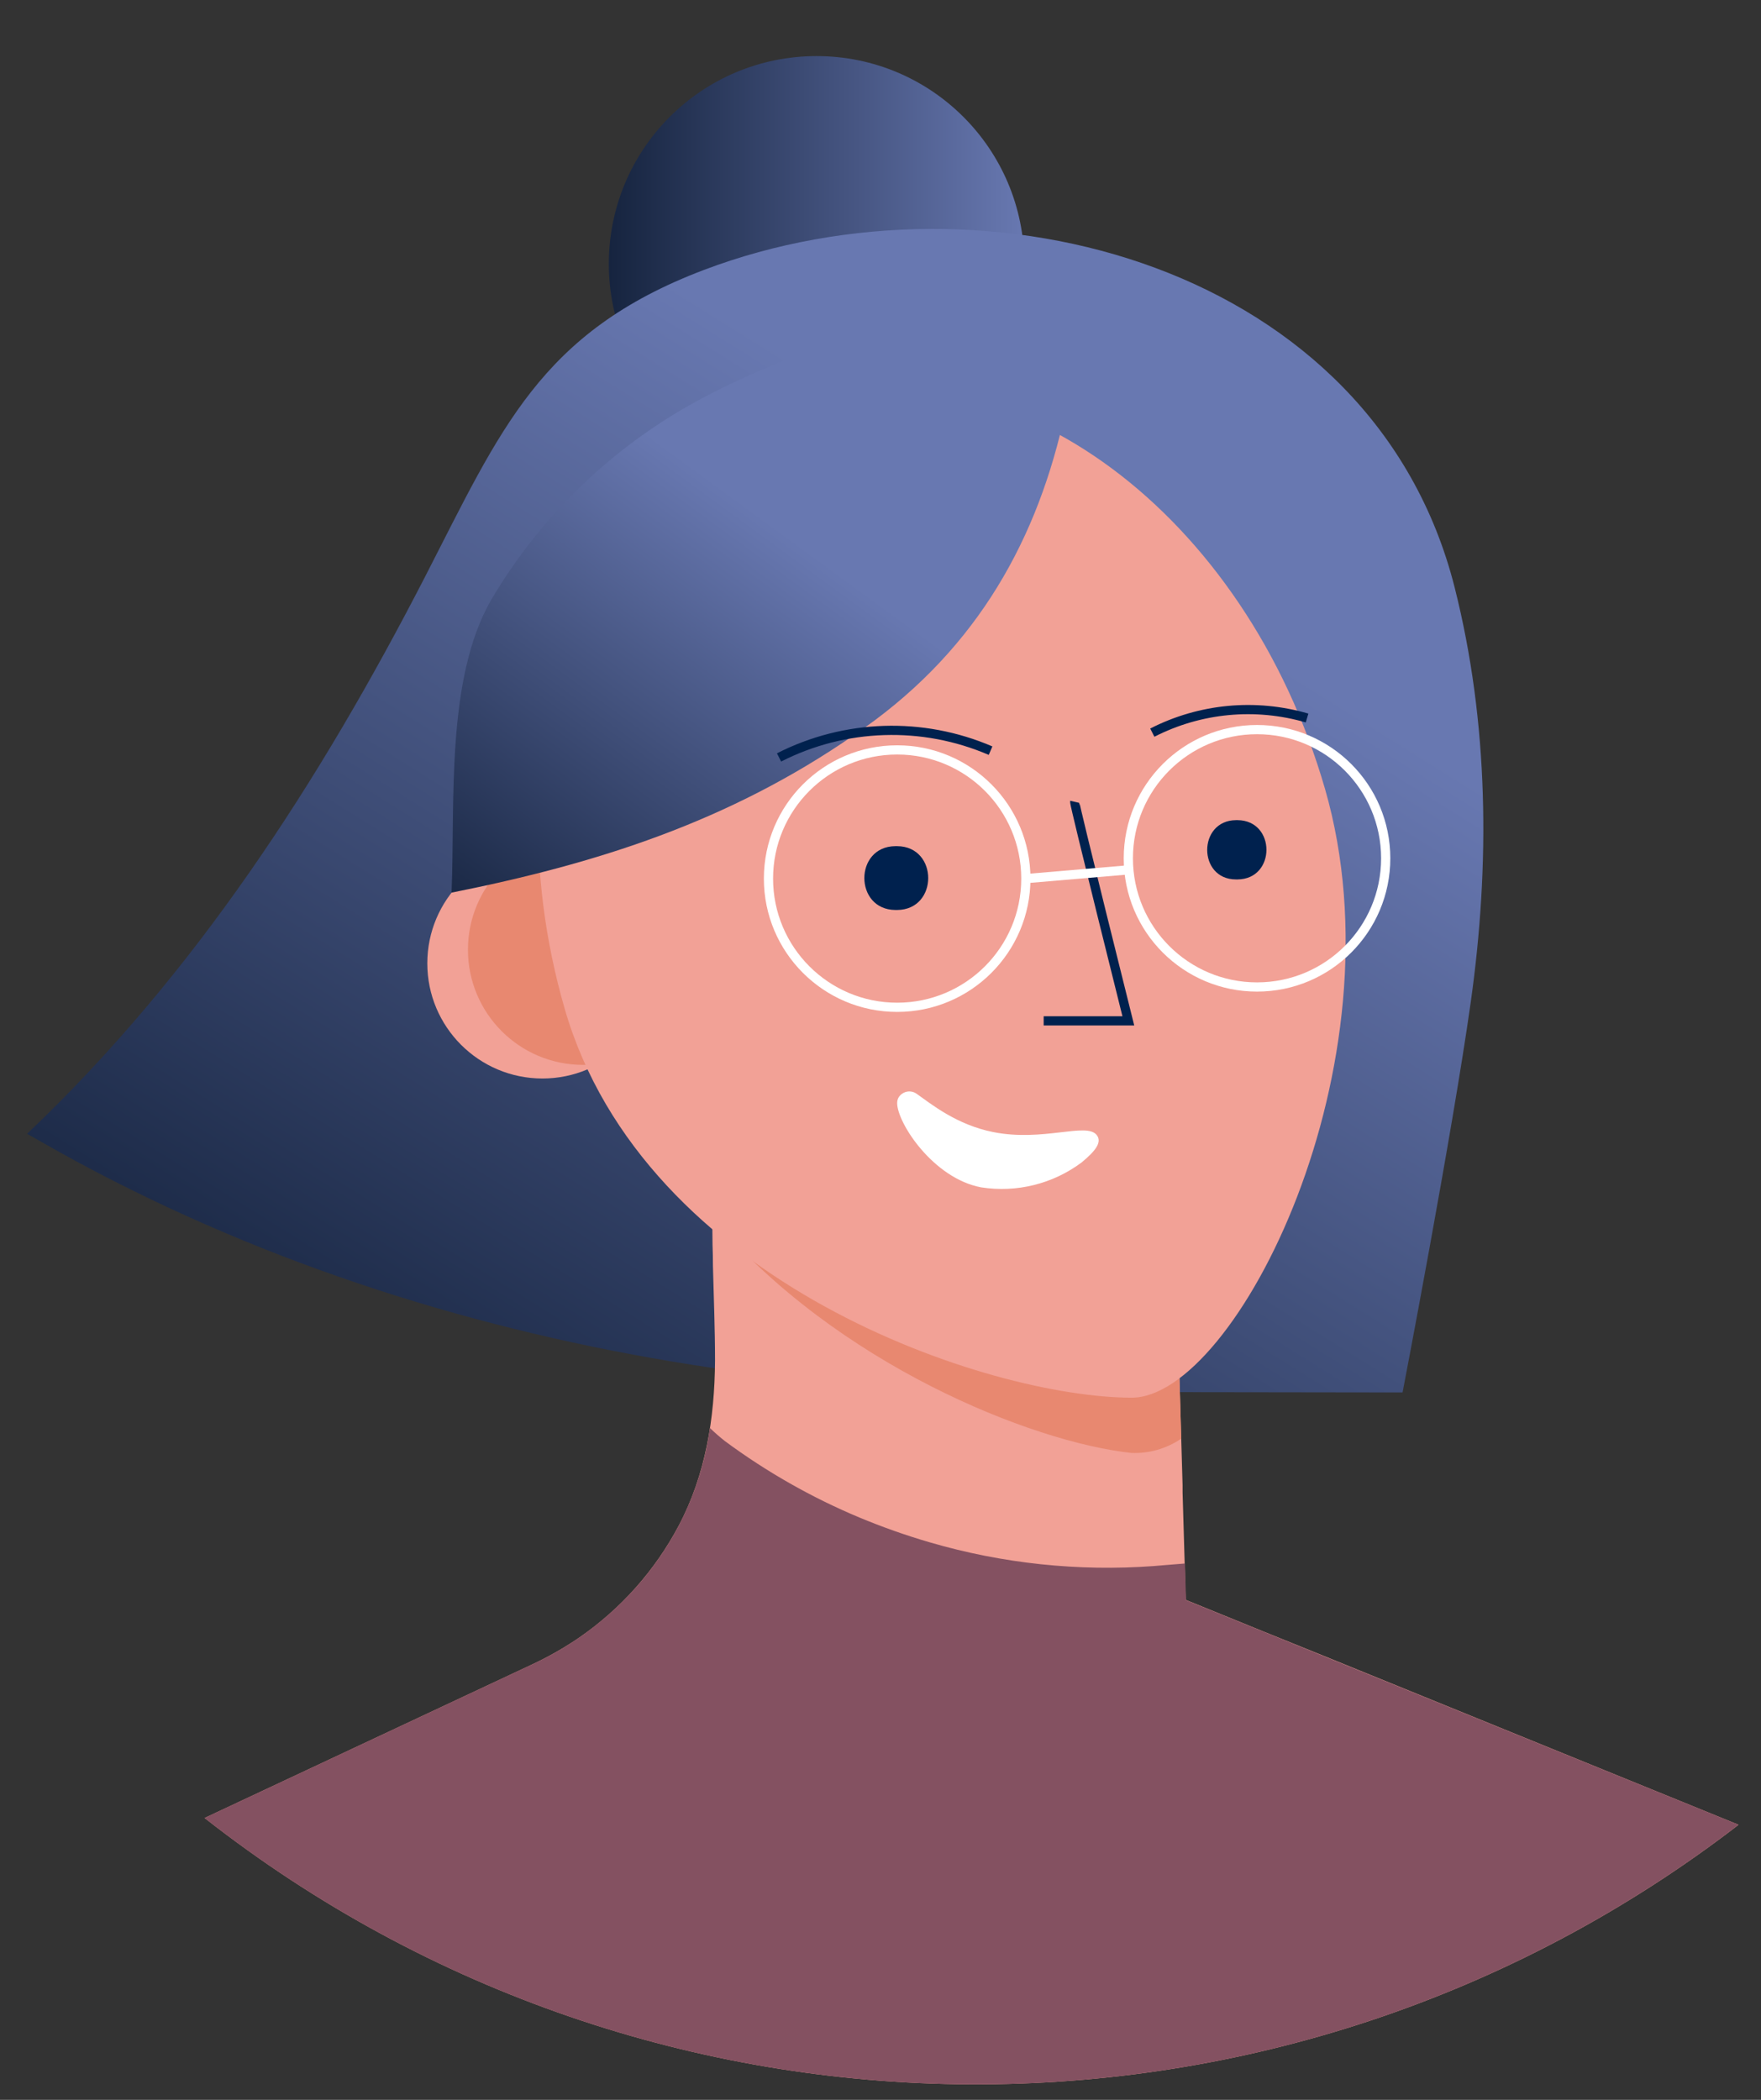 <svg width="26" height="31" viewBox="0 0 26 31" fill="none" xmlns="http://www.w3.org/2000/svg">
<rect x="0" y="0" width="26" height="31" fill="#333333" stroke="none"/>
<ellipse cx="12.056" cy="3.895" rx="3.067" ry="3.067" fill="url(#paint0_linear_2912_6551)"/>
<path d="M14.706 20.539C13.104 20.511 11.506 20.365 9.926 20.101C6.778 19.575 3.696 18.57 0.9 17.021C0.734 16.928 0.568 16.834 0.4 16.738C2.879 14.385 4.719 11.538 6.274 8.518C7.394 6.339 7.974 4.902 10.393 3.985C14.599 2.392 20.281 3.941 21.477 8.673C21.982 10.673 22.001 12.764 21.714 14.799C21.437 16.767 20.708 20.557 20.708 20.557C20.708 20.557 15.491 20.553 14.706 20.539Z" fill="url(#paint1_linear_2912_6551)"/>
<path d="M25.669 26.939C18.984 32.086 9.66 32.045 3.021 26.839L7.887 24.558C8.036 24.487 8.181 24.409 8.322 24.324L8.434 24.254C8.474 24.229 8.513 24.203 8.552 24.176C9.166 23.752 9.669 23.187 10.019 22.528C10.419 21.773 10.551 20.939 10.557 20.089C10.557 19.622 10.538 19.155 10.526 18.689C10.526 18.584 10.524 18.479 10.52 18.374C10.516 18.056 10.513 17.739 10.51 17.423H10.517L10.708 17.523L11.228 17.792L14.257 18.307L17.369 18.837L17.44 21.237L17.46 21.925V22.032L17.507 23.619L18.654 24.086L19.554 24.45L25.669 26.939Z" fill="#F2A196"/>
<path d="M17.44 21.239C17.224 21.386 16.967 21.46 16.706 21.45C15.227 21.291 12.342 20.132 10.526 17.987C10.526 17.881 10.524 17.776 10.52 17.672V17.425L10.711 17.525L11.231 17.794L14.26 18.309L17.372 18.839L17.44 21.239Z" fill="#E88870"/>
<circle cx="8.009" cy="14.222" r="1.7" fill="#F2A196"/>
<circle cx="8.609" cy="14.021" r="1.7" fill="#E88870"/>
<path d="M19.563 11.647C20.738 15.715 18.243 20.634 16.709 20.634C14.609 20.634 9.509 18.956 8.336 14.888C7.163 10.82 8.719 6.796 11.819 5.901C14.919 5.006 18.389 7.582 19.563 11.647Z" fill="#F2A196"/>
<path d="M13.247 12.492C13.857 12.497 13.857 13.429 13.247 13.434H13.219C12.609 13.429 12.609 12.497 13.219 12.492H13.246H13.247Z" fill="#00214E"/>
<path d="M18.273 12.108C18.84 12.113 18.84 12.978 18.273 12.983H18.248C17.682 12.983 17.682 12.113 18.248 12.108H18.273Z" fill="#00214E"/>
<ellipse cx="13.246" cy="12.971" rx="1.9" ry="1.9" stroke="white" stroke-width="0.136"/>
<ellipse cx="18.559" cy="12.671" rx="1.9" ry="1.9" stroke="white" stroke-width="0.136"/>
<path d="M15.693 6.238C15.262 8.108 14.323 9.696 12.607 10.853C10.755 12.135 8.8 12.753 6.667 13.178C6.721 11.867 6.577 10.023 7.253 8.854C8.02 7.556 9.141 6.503 10.484 5.818C11.965 5.053 14.256 4.303 15.92 4.833C15.874 5.306 15.798 5.775 15.693 6.238Z" fill="url(#paint2_linear_2912_6551)"/>
<path d="M15.867 11.837C15.859 11.871 16.659 15.071 16.659 15.071H15.409" stroke="#00214E" stroke-width="0.136"/>
<path d="M17.013 10.816C17.719 10.455 18.536 10.378 19.298 10.6" stroke="#00214E" stroke-width="0.136"/>
<path d="M11.502 11.182C12.476 10.686 13.621 10.65 14.625 11.082" stroke="#00214E" stroke-width="0.136"/>
<path d="M15.146 12.971L16.659 12.842" stroke="white" stroke-width="0.136"/>
<path d="M25.668 26.939C18.983 32.086 9.659 32.045 3.02 26.839L7.886 24.558C8.118 24.449 8.34 24.321 8.551 24.176C8.615 24.132 8.679 24.086 8.74 24.038C9.27 23.633 9.706 23.118 10.019 22.528C10.255 22.076 10.411 21.587 10.482 21.082C10.553 21.151 10.627 21.215 10.704 21.276C11.317 21.729 11.983 22.108 12.686 22.402C13.027 22.544 13.377 22.668 13.732 22.771C14.802 23.083 15.92 23.201 17.032 23.12C17.186 23.108 17.341 23.093 17.495 23.082L17.51 23.59V23.623L18.72 24.115L25.668 26.939Z" fill="#845161"/>
<path d="M13.268 16.2C13.296 16.156 13.341 16.126 13.392 16.116C13.443 16.107 13.495 16.119 13.537 16.15C13.744 16.296 14.124 16.606 14.664 16.713C15.4 16.86 16.039 16.565 16.191 16.755C16.277 16.862 16.172 16.993 15.971 17.16C15.546 17.478 15.011 17.611 14.486 17.529C13.777 17.396 13.246 16.576 13.246 16.285C13.246 16.255 13.253 16.226 13.268 16.2Z" fill="white"/>
<defs>
<linearGradient id="paint0_linear_2912_6551" x1="8.989" y1="6.963" x2="15.124" y2="6.963" gradientUnits="userSpaceOnUse">
<stop stop-color="#16243F"/>
<stop offset="1" stop-color="#6878B1"/>
</linearGradient>
<linearGradient id="paint1_linear_2912_6551" x1="13.63" y1="26.835" x2="22.769" y2="12.19" gradientUnits="userSpaceOnUse">
<stop stop-color="#16243F"/>
<stop offset="1" stop-color="#6878B1"/>
</linearGradient>
<linearGradient id="paint2_linear_2912_6551" x1="9.818" y1="16.081" x2="14.345" y2="9.885" gradientUnits="userSpaceOnUse">
<stop stop-color="#16243F"/>
<stop offset="1" stop-color="#6878B1"/>
</linearGradient>
</defs>
</svg>

